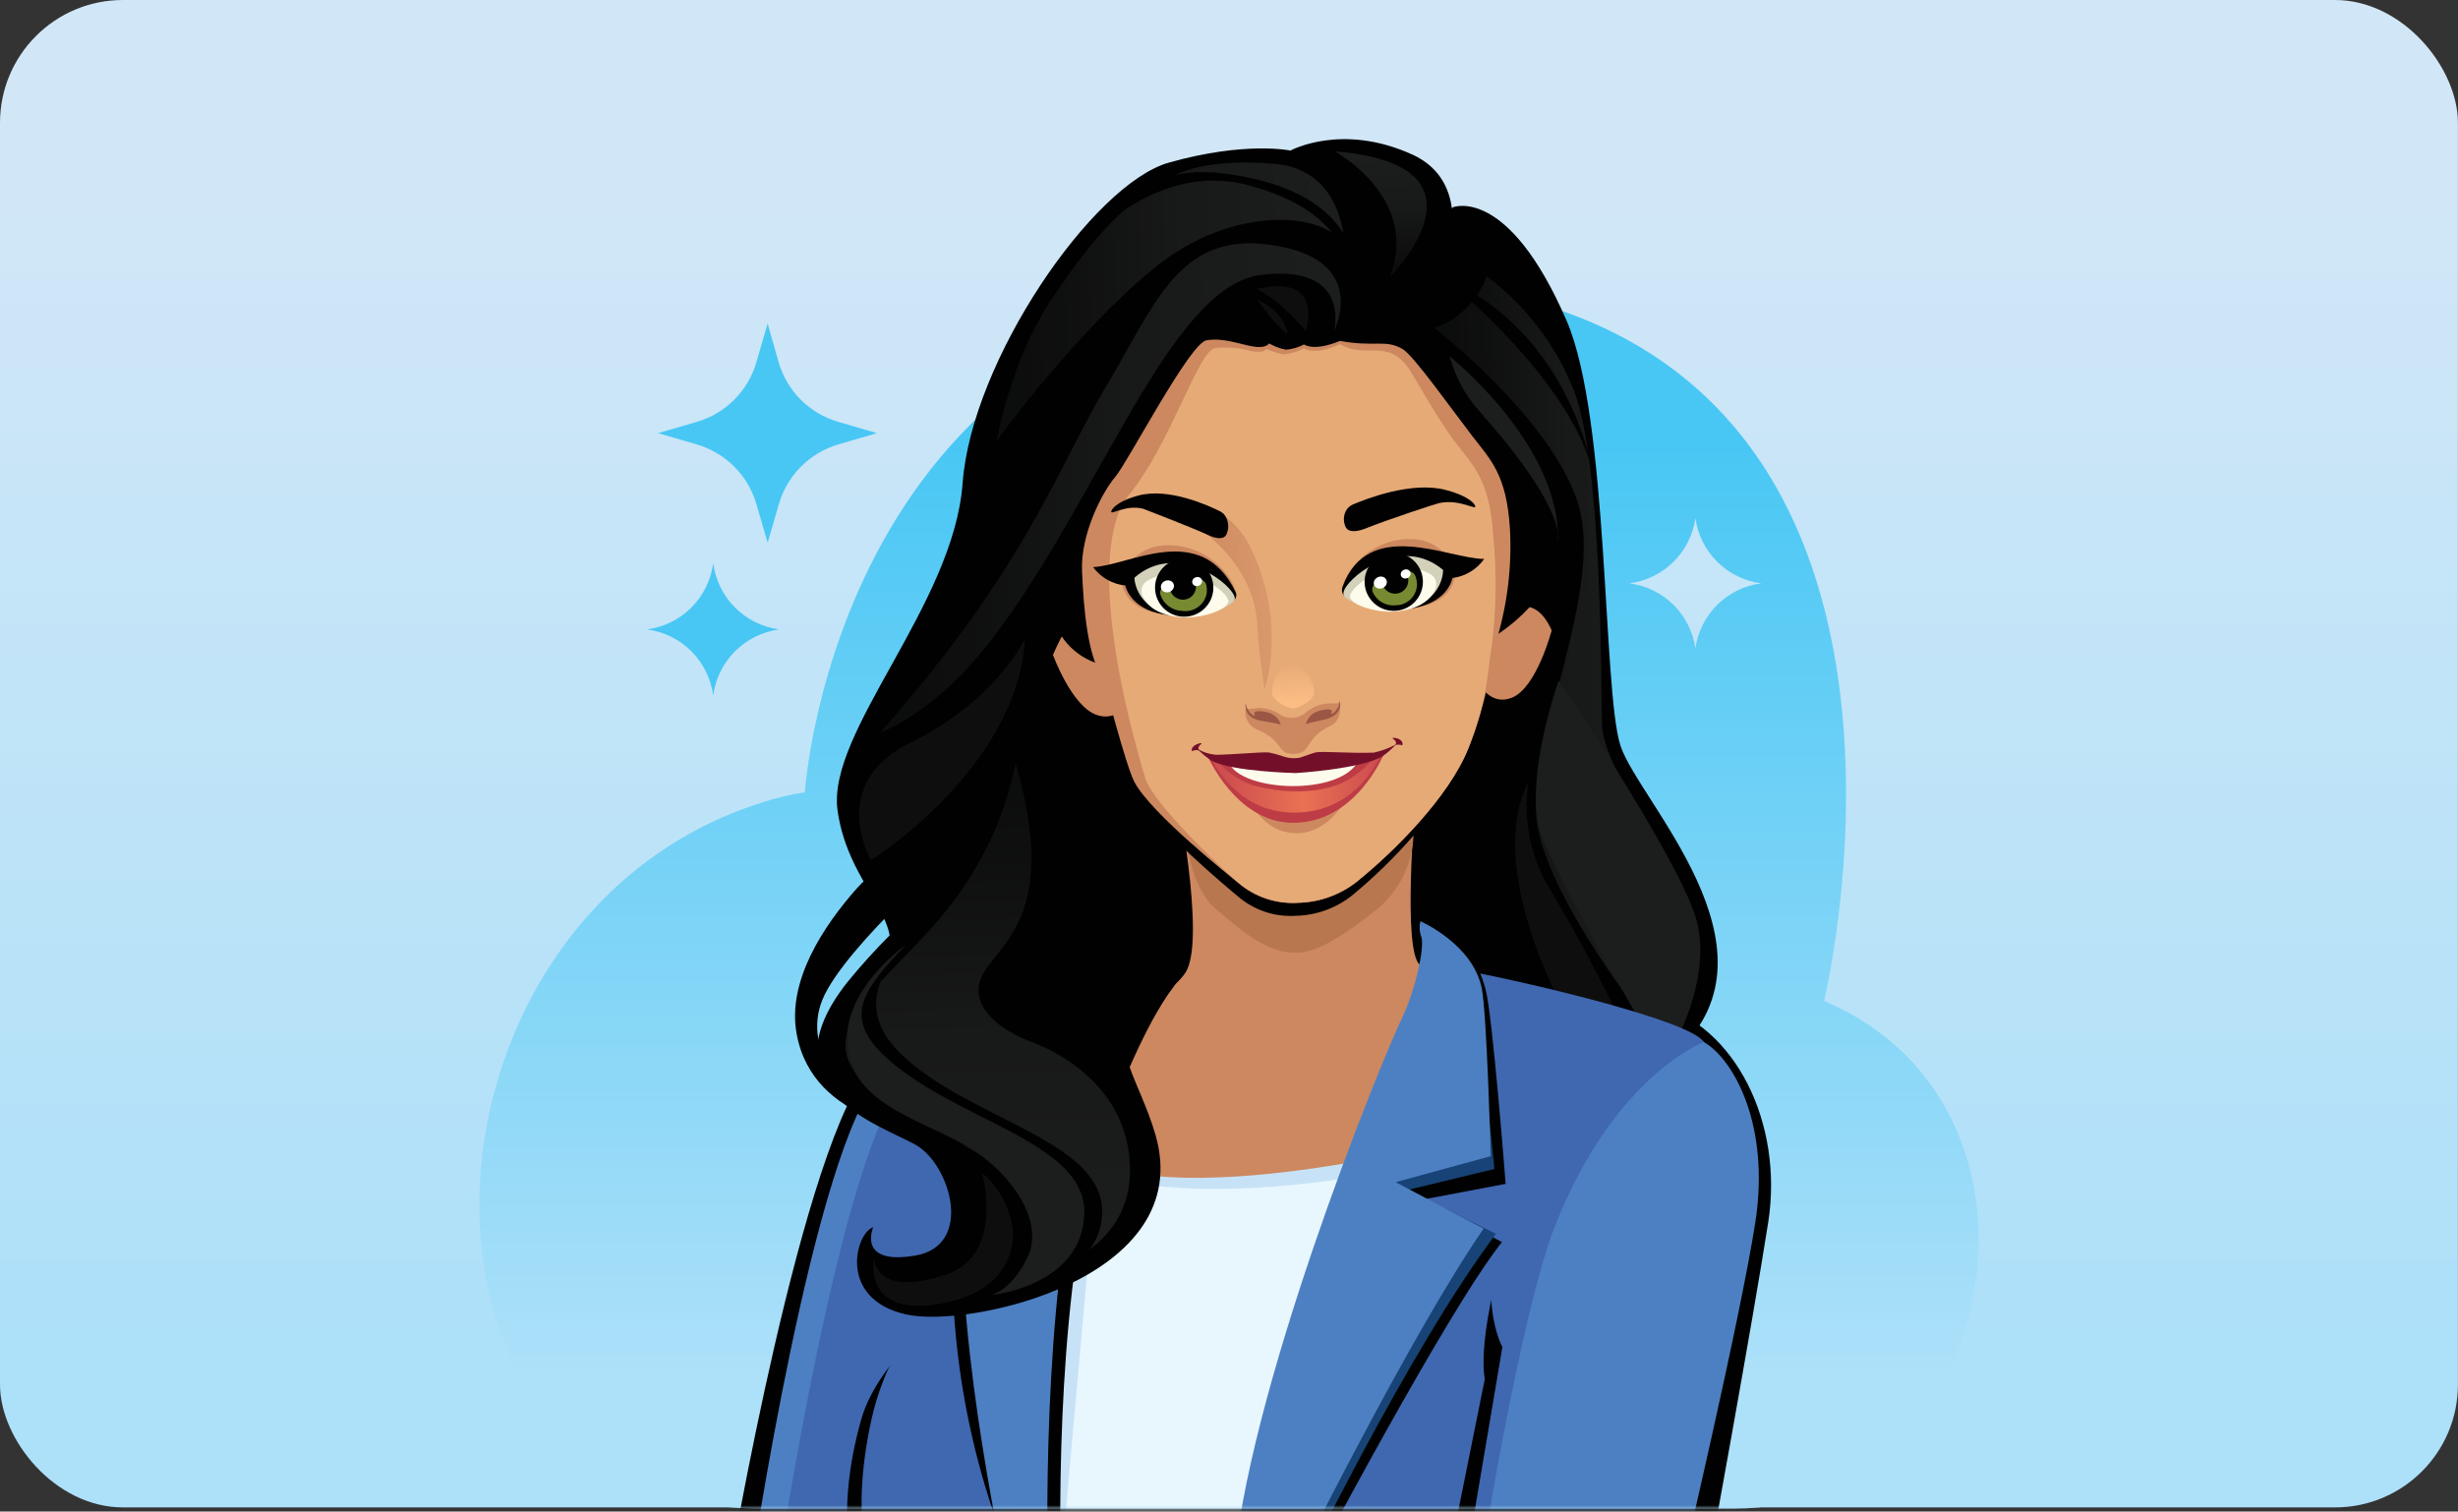 <svg width="600" height="369" viewBox="0 0 600 369" fill="none" xmlns="http://www.w3.org/2000/svg">
<rect x="0" y="0" width="600" height="369" fill="#333333" stroke="none"/>
<rect width="599.984" height="368" rx="30" fill="url(#paint0_linear_3496_4849)"/>
<path d="M448.632 245.915L445.259 244.359C445.259 244.359 486.873 73.68 338.311 68.424C204.6 63.715 196.474 193.438 196.474 193.438C192.964 193.947 189.505 194.76 186.136 195.869C96.119 224.188 91.957 368.301 185.72 368.301H423.247C486.719 368.301 506.519 274.014 448.632 245.915ZM413.851 158.308C413.276 154.259 411.387 150.51 408.475 147.638C405.563 144.765 401.789 142.928 397.732 142.408C401.789 141.887 405.563 140.05 408.475 137.178C411.387 134.305 413.276 130.557 413.851 126.507C414.419 130.556 416.303 134.306 419.211 137.18C422.12 140.053 425.894 141.89 429.949 142.408C425.9 142.923 422.132 144.754 419.223 147.618C416.315 150.483 414.428 154.223 413.851 158.264V158.308Z" fill="url(#paint1_linear_3496_4849)"/>
<path d="M174.093 137.545C173.54 141.626 171.664 145.413 168.752 148.324C165.84 151.236 162.053 153.112 157.973 153.665C162.053 154.209 165.841 156.08 168.754 158.989C171.667 161.897 173.543 165.683 174.093 169.763C174.641 165.686 176.514 161.903 179.422 158.995C182.331 156.086 186.114 154.214 190.191 153.665C186.114 153.108 182.332 151.23 179.424 148.318C176.517 145.407 174.644 141.623 174.093 137.545Z" fill="#48C7F4"/>
<path d="M204.598 102.982C201.15 101.981 198.012 100.125 195.473 97.586C192.934 95.048 191.078 91.909 190.077 88.462L187.383 79L184.623 88.462C183.622 91.909 181.766 95.048 179.227 97.586C176.689 100.125 173.55 101.981 170.102 102.982L160.641 105.742L170.102 108.501C173.546 109.51 176.681 111.369 179.219 113.906C181.756 116.444 183.615 119.578 184.623 123.022L187.383 132.484L190.143 123.022C191.145 119.586 192.994 116.456 195.519 113.919C198.045 111.382 201.166 109.52 204.598 108.501L214.06 105.742L204.598 102.982Z" fill="#48C7F4"/>
<mask id="mask0_3496_4849" style="mask-type:luminance" maskUnits="userSpaceOnUse" x="171" y="26" width="267" height="343">
<path d="M437.919 26H171.064V368.3H437.919V26Z" fill="white"/>
</mask>
<g mask="url(#mask0_3496_4849)">
<path d="M348.384 232.095C352.765 235.446 385.289 240.133 404.41 245.236C423.53 250.339 435.379 274.168 431.634 298.326C427.889 322.483 416.5 384.728 416.5 384.728H177.768C177.768 384.728 196.012 277.059 213.096 259.889C230.179 242.718 279.568 238.951 283.664 230.913C286.161 225.985 292.709 251.018 308.413 252.814C318.488 254.085 346.654 230.803 348.384 232.095Z" fill="#010101"/>
<path d="M354.605 50.616C354.605 50.616 368.031 45.031 382.421 78.322C392.824 102.413 391.182 168.6 395.562 182.048C399.943 195.495 436.168 231.304 409.689 256.513L314.766 255.002L324.118 89.513L354.605 50.616Z" fill="#010101"/>
<path opacity="0.5" d="M373.047 190.943C371.704 200.153 373.642 209.541 378.522 217.466C386.735 230.804 395.058 248.128 395.058 248.128L380.975 245.018C380.975 245.018 362.643 211.312 373.047 190.943Z" fill="#1C1D1D"/>
<path d="M350.113 80.032C350.113 80.032 379.09 102.46 385.31 123.288C391.53 144.117 373.22 180.429 375.016 199.615C376.812 218.801 403.905 252.179 403.905 252.179C403.905 252.179 417.046 236.125 411.877 221.823C406.708 207.522 391.311 186.934 391.048 176.881C390.785 166.828 391.18 113.608 384.193 95.342C379.812 84.264 372.451 74.615 362.926 67.461C361.865 70.381 360.164 73.025 357.947 75.201C355.729 77.377 353.053 79.028 350.113 80.032Z" fill="url(#paint2_linear_3496_4849)"/>
<path d="M380.47 166.172C380.47 166.172 371.447 191.403 376.374 204.281C381.302 217.159 406.271 259.516 406.271 259.516C406.271 259.516 419.237 239.345 413.652 223.116C408.067 206.887 380.47 166.172 380.47 166.172Z" fill="#1C1D1D"/>
<path d="M347.465 78.784C347.465 78.784 365.293 47.158 344.771 37.74C327.512 29.878 315.006 36.755 315.006 36.755C315.006 36.755 304.055 34.411 285.35 39.69C266.646 44.968 237.166 88.136 234.976 117.944C232.786 147.752 201.772 178.677 204.444 197.841C207.116 217.005 222.119 224.495 215.921 236.454C209.723 248.412 214.41 263.174 214.41 263.174C233.955 263.292 253.3 259.232 271.15 251.267C288.999 243.302 304.94 231.615 317.905 216.989C330.871 202.362 340.561 185.134 346.328 166.459C352.094 147.783 353.803 128.091 351.341 108.702L347.465 78.784Z" fill="#010101"/>
<path d="M345.426 196.327C345.426 196.327 342.316 232.224 346.587 235.509C350.858 238.794 384.675 245.474 403.029 250.402C421.382 255.33 430.034 274.494 426.42 298.192C422.806 321.889 408 382.644 408 382.644H185.104C185.104 382.644 200.698 277.363 217.08 260.63C233.463 243.898 279.173 253.009 289.357 237.458C294.635 229.464 286.838 191.246 286.838 191.246L345.426 196.327Z" fill="#CD8860"/>
<path d="M258.496 277.871C258.496 277.871 265.68 295.392 332.678 283.259L304.534 378.969L246.297 376.779L258.496 277.871Z" fill="#C7E2F6"/>
<path d="M267.542 286.434C267.542 286.434 290.057 296.137 345.754 284.551L316.931 385.911L258.672 385.605L267.542 286.434Z" fill="#E8F6FE"/>
<path d="M237.56 287.834C242.466 272.864 248.803 258.4 256.483 244.645C241.152 248.74 223.63 253.931 215.045 262.67C198.662 279.402 183.09 384.661 183.09 384.661H227.617C222.667 358.708 225.624 323.863 237.56 287.834Z" fill="#4D80C2"/>
<path d="M415.91 254.393C406.317 248.873 377.275 242.675 364.638 240.244C367.047 264.643 363.433 294.998 353.117 326.076C346.394 346.833 336.811 366.552 324.645 384.663H410.062C410.062 384.663 424.89 321.784 428.504 298.196C432.118 274.608 423.16 258.554 415.91 254.393Z" fill="#4D80C2"/>
<path d="M245.226 290.485C250.285 275.154 248.884 258.377 255.87 245.762C243.167 249.682 229.413 254.698 221.594 262.67C205.189 279.403 189.639 384.662 189.639 384.662H227.617C222.667 358.708 233.289 326.513 245.226 290.485Z" fill="#4068B1"/>
<path d="M415.91 254.392C412.647 249.135 373.267 239.98 360.63 237.527C363.039 261.926 363.433 294.91 353.117 326.075C346.394 346.832 336.811 366.551 324.645 384.662H360.98C360.98 384.662 370.836 321.542 379.597 299.246C394.096 262.539 415.91 254.392 415.91 254.392Z" fill="#4068B1"/>
<path d="M224.793 334.812C224.793 331.242 224.946 327.738 225.231 324.277C218.507 331.22 212.44 338.601 210.185 346.661C203.417 370.753 208.739 384.616 208.739 384.616H235.372C228.208 369.001 224.595 351.991 224.793 334.812Z" fill="#010101"/>
<path d="M393.898 250.578C392.978 250.578 352.152 290.001 356.27 313.699C357.483 320.685 358.092 327.764 358.088 334.855C358.185 352.057 354.444 369.064 347.137 384.638H357.299L366.739 328.833C366.739 328.833 359.993 317.312 367.221 293.045C372.016 276.346 381.834 261.526 395.343 250.6C394.862 250.642 394.377 250.635 393.898 250.578Z" fill="#010101"/>
<path d="M398.21 248.586C397.241 249.208 396.305 249.881 395.406 250.601C398.254 250.404 398.21 248.586 398.21 248.586Z" fill="#101628"/>
<path d="M213.163 384.66C213.163 384.66 207.052 372.308 212.725 346.53C218.398 320.751 238.504 307.107 245.95 293.199C253.397 279.292 246.826 241.402 251.185 240.088C255.543 238.774 284.476 234.35 284.476 234.35L265.202 278.722C258.21 294.809 253.684 311.857 251.776 329.293L245.709 384.682H308.152C308.152 384.682 357.344 238.774 361.702 239.212C366.061 239.65 404.674 249.922 404.674 249.922C404.674 249.922 386.123 248.892 370.178 295.543C359.753 326.052 362.447 336.63 362.447 336.63L352.766 384.704L213.163 384.66Z" fill="#4068B1"/>
<path d="M289.489 233.277C289.19 236.099 288.113 238.783 286.379 241.03C283.422 244.863 278.056 253.623 270.719 272.875C259.111 303.318 258.279 358.795 259.001 384.573H248.401C236.108 356.271 230.79 325.43 232.894 294.645L248.795 284.943L235.041 280.059C241.895 266.398 251.429 254.257 263.075 244.359C281.254 229.685 290.299 225.305 290.299 225.305L289.489 233.277Z" fill="#010101"/>
<path d="M287.67 229.686C286.146 230.218 284.843 231.243 283.968 232.599C281.209 237.155 275.558 247.733 267.564 268.715C255.977 299.158 255.123 358.884 255.846 384.618H245.705C245.705 384.618 233.462 329.864 234.908 293.573L251.663 282.25L237.711 277.278C243.714 264.158 252.61 252.567 263.731 243.375C281.909 228.81 288.108 227.496 288.108 227.496L287.67 229.686Z" fill="#4D80C2"/>
<path d="M345.603 190.262L345.034 204.06C344.899 207.472 344.05 210.819 342.541 213.882C341.032 216.946 338.896 219.658 336.273 221.844C331.63 225.59 323.854 231.459 318.488 232.379C310.122 233.869 303.157 227.189 296.586 221.735C292.206 218.033 290.235 210.149 289.359 204.52L288.373 194.204L345.603 190.262Z" fill="#B9774F"/>
<path d="M316.296 223.573C321.823 223.452 327.121 221.337 331.211 217.616C338.899 211.199 352.193 197.905 356.858 185.815C361.523 173.725 362.399 164.198 363.56 159.533C366.137 150.694 367.189 141.48 366.67 132.287C365.86 119.015 362.071 115.511 357.603 109.554C353.135 103.596 344.462 88.747 343.848 85.812C343.235 82.877 334.606 88.002 326.064 86.425C326.064 86.425 320.523 89.032 317.435 87.302C316.078 88.02 314.586 88.445 313.054 88.55C311.625 88.276 310.255 87.757 309.002 87.017C309.002 87.017 308.411 88.353 305.191 87.783C301.972 87.214 298.073 85.593 294.087 86.25C290.101 86.907 275.558 116.08 272.601 119.606C269.644 123.133 264.3 133.426 264.694 142.581C265.089 151.736 266.031 163.541 269.841 169.016C269.841 169.016 274.988 189.889 277.135 193.7C281.669 201.715 300.241 217.266 302.213 218.864C306.114 222.21 311.167 223.899 316.296 223.573Z" fill="#010101"/>
<path d="M360.256 165.32C360.256 165.32 362.95 172.679 369.017 170.336C375.084 167.992 378.763 153.909 378.763 153.909C378.763 153.909 376.879 149.003 373.375 148.215C371.19 150.586 368.743 152.702 366.082 154.523C363.935 155.443 360.256 165.32 360.256 165.32Z" fill="#CD8860"/>
<path d="M277.267 169.065C277.267 169.065 273.96 176.6 267.783 174.563C261.607 172.526 257.029 159.866 257.029 159.866C257.029 159.866 261.87 148.477 265.352 147.514C267.644 149.774 270.187 151.765 272.93 153.449C275.142 154.259 277.267 169.065 277.267 169.065Z" fill="#CD8860"/>
<path d="M267.5 132.836L267.369 161.79C264.319 160.693 261.656 158.728 259.71 156.136C257.764 153.544 256.62 150.439 256.417 147.204C255.782 135.771 267.5 132.836 267.5 132.836Z" fill="#010101"/>
<path d="M316.844 220.396C322.495 220.271 327.922 218.162 332.175 214.439C340.038 208 353.639 194.728 358.458 182.616C363.276 170.505 364.13 160.999 365.335 156.203C367.978 147.413 369.075 138.232 368.576 129.067C367.744 115.816 363.889 112.29 359.312 106.355C354.734 100.42 344.966 86.644 342.382 85.22C338.176 82.767 335.811 84.804 327.05 83.227C327.05 83.227 321.378 85.833 318.289 84.103C316.93 84.817 315.44 85.249 313.909 85.373C312.455 85.092 311.056 84.574 309.769 83.84C309.769 83.84 309.156 85.154 305.849 84.585C302.542 84.015 298.599 82.395 294.504 83.073C290.408 83.752 275.252 112.925 272.229 116.43C269.207 119.934 263.731 130.25 264.126 139.426C264.52 148.603 265.462 160.386 269.382 165.862C269.382 165.862 274.836 187.04 276.916 190.917C281.034 198.67 300.461 214.089 302.454 215.688C306.473 219.038 311.622 220.723 316.844 220.396Z" fill="#CD8860"/>
<path d="M316.845 220.398C322.496 220.273 327.923 218.164 332.176 214.441C340.039 208.002 353.64 194.73 358.459 182.618C363.277 170.507 363.058 163.805 364.197 157.212C365.265 148.394 365.36 139.485 364.482 130.646C363.65 117.395 359.795 113.869 355.217 107.934C350.64 101.998 345.252 91.748 343.434 89.361C338.353 82.791 333.315 87.609 327.051 84.039C327.051 84.039 321.554 86.821 318.291 85.09C316.762 85.857 315.107 86.34 313.406 86.514C311.895 86.247 310.423 85.791 309.026 85.156C309.026 85.156 308.895 86.317 305.609 85.747C302.681 84.902 299.615 84.641 296.586 84.981C292.49 85.594 285.635 108.722 275.472 120.943C269.318 128.346 267.806 150.226 279.524 189.868C281.495 196.548 300.484 214.091 302.477 215.69C306.49 219.034 311.63 220.719 316.845 220.398Z" fill="#E6AA77"/>
<path d="M305.873 196.416C306.749 198.463 308.201 200.213 310.051 201.453C311.901 202.693 314.071 203.37 316.298 203.402C324.227 203.556 328.366 195.408 328.366 195.408L305.873 196.416Z" fill="#CD8860"/>
<path d="M294.682 184.347C294.682 184.347 301.559 200.664 315.401 200.861C331.105 201.08 337.938 183.777 337.938 183.777L316.452 187.26L294.682 184.347Z" fill="#BE3C45"/>
<path d="M295.512 184.852C295.512 184.852 301.272 198.3 315.727 198.387C331.628 198.497 337.126 184.129 337.126 184.129L313.888 191.707L295.512 184.852Z" fill="url(#paint3_linear_3496_4849)"/>
<path d="M297.133 185.598C299.478 188.597 302.702 190.787 306.354 191.862C315.881 194.205 322.911 193.132 327.555 191.161C330.667 189.678 333.39 187.488 335.505 184.766C331.747 185.653 327.889 186.051 324.028 185.948C317.107 185.948 317.918 187.438 316.034 187.569C314.151 187.7 312.333 185.379 307.273 185.992C303.889 186.254 300.486 186.122 297.133 185.598Z" fill="#BE3C45"/>
<path d="M299.936 186.146C302.936 193.33 327.247 194.469 331.628 185.664L299.936 186.146Z" fill="#FDFCEC"/>
<path d="M321.094 183.692C320.415 183.845 318.225 184.699 317.305 184.962C315.834 185.235 314.317 185.091 312.924 184.546C311.876 184.2 310.808 183.914 309.727 183.692C307.865 183.539 300.44 184.261 296.804 184.261C295.173 184.129 293.597 183.611 292.205 182.75C293.278 183.884 294.484 184.884 295.797 185.729C300.703 188.379 316.297 188.729 316.297 188.729C316.297 188.729 332.395 187.744 337.52 184.59C338.707 183.752 339.801 182.79 340.784 181.721C339.07 182.646 337.234 183.324 335.33 183.736C329.285 183.955 322.715 183.32 321.094 183.692Z" fill="#740F2A"/>
<path d="M340.59 181.916C340.59 181.916 341.203 181.127 340.13 180.448C339.057 179.769 342.846 180.076 342.32 181.981C341.772 181.742 341.154 181.718 340.59 181.916Z" fill="#740F2A"/>
<path d="M292.754 183.234C292.754 183.234 292.097 182.467 293.126 181.722C294.156 180.978 290.454 181.722 290.936 183.387C291.499 183.102 292.151 183.047 292.754 183.234Z" fill="#740F2A"/>
<path d="M308.677 168.228C309.487 165.795 309.994 163.272 310.188 160.716C311.017 152.254 309.675 143.721 306.29 135.923L305.348 133.886C303.958 130.877 301.865 128.247 299.247 126.216C296.628 124.184 293.561 122.811 290.301 122.212C285.745 121.358 284.344 124.096 284.344 124.096C284.344 124.096 306.092 132.988 306.947 153.028C307.188 158.766 308.677 168.228 308.677 168.228Z" fill="url(#paint4_linear_3496_4849)"/>
<path d="M355.239 139.736C355.239 139.736 352.852 130.208 341.704 131.763C331.957 133.121 326.876 142.211 327.796 144.467C329.614 149 354.648 152.724 355.239 139.736Z" fill="#CD8860"/>
<path d="M362.291 136.448C353.53 136.448 333.994 126.089 327.686 143.326C327.515 143.831 327.534 144.381 327.74 144.873C327.945 145.364 328.323 145.764 328.803 145.998C332.309 147.796 336.186 148.756 340.126 148.801C351.077 148.998 354.034 143.523 354.538 141.113C356.083 140.917 357.571 140.401 358.906 139.598C360.241 138.794 361.394 137.722 362.291 136.448Z" fill="#010101"/>
<path d="M328.168 143.964C330.095 139.934 342.426 130.823 352.26 139.146C352.26 139.146 352.501 147.907 340.674 148.958C336.693 149.391 332.679 148.514 329.241 146.461L328.343 145.848C327.795 145.388 327.861 144.621 328.168 143.964Z" fill="#D3D1BA"/>
<path d="M329.572 145.322C330.601 142.037 340.763 135.641 349.086 140.109C349.72 140.459 350.201 141.031 350.436 141.715C350.67 142.399 350.642 143.146 350.357 143.811C349.415 146.001 346.984 148.739 340.654 149.286C335.595 149.724 328.936 147.359 329.572 145.322Z" fill="#FDFCEC"/>
<path d="M340.584 149.115C344.51 148.912 347.528 145.574 347.326 141.66C347.124 137.746 343.777 134.738 339.851 134.941C335.925 135.144 332.906 138.481 333.109 142.395C333.311 146.309 336.658 149.318 340.584 149.115Z" fill="#010101"/>
<path opacity="0.83" d="M345.889 142.498C345.901 143.178 345.778 143.854 345.528 144.487C345.277 145.12 344.904 145.698 344.43 146.186C343.956 146.674 343.39 147.064 342.764 147.333C342.139 147.603 341.467 147.745 340.786 147.754C339.631 147.9 338.459 147.676 337.439 147.113C336.42 146.55 335.605 145.678 335.114 144.622C334.971 144.276 334.934 143.896 335.008 143.529C335.082 143.163 335.264 142.826 335.53 142.563C337.29 141.008 339.468 140.003 341.794 139.672C344.926 139.015 345.648 139.891 345.889 142.498Z" fill="#90A63C"/>
<path d="M342.341 144.387C343.817 143.394 344.213 141.402 343.227 139.937C342.241 138.472 340.246 138.089 338.771 139.081C337.295 140.074 336.899 142.067 337.885 143.532C338.871 144.997 340.866 145.38 342.341 144.387Z" fill="#010101"/>
<path d="M337.503 143.556C338.326 143.204 338.739 142.324 338.426 141.59C338.112 140.856 337.191 140.545 336.368 140.897C335.544 141.248 335.131 142.128 335.445 142.863C335.758 143.597 336.68 143.907 337.503 143.556Z" fill="white"/>
<path d="M343.554 141.123C344.177 140.857 344.49 140.19 344.252 139.634C344.015 139.078 343.317 138.842 342.694 139.108C342.071 139.374 341.759 140.041 341.996 140.597C342.234 141.153 342.931 141.389 343.554 141.123Z" fill="white"/>
<path d="M273.764 141.487C273.764 141.487 275.954 131.937 287.255 133.23C297.067 134.347 302.411 143.283 301.557 145.56C299.827 150.16 274.684 154.475 273.764 141.487Z" fill="#CD8860"/>
<path d="M266.822 138.445C275.583 138.116 293.105 126.968 301.581 144.446C302.391 146.154 300.529 147.162 300.529 147.162C297.076 149.056 293.23 150.121 289.294 150.272C278.343 150.754 275.255 145.322 274.685 142.935C273.133 142.778 271.632 142.297 270.277 141.524C268.923 140.751 267.746 139.702 266.822 138.445Z" fill="#010101"/>
<path d="M301.14 145.189C299.125 141.246 286.553 132.573 276.916 141.027C276.916 141.027 276.916 149.657 288.743 150.379C292.749 150.693 296.75 149.71 300.154 147.576L301.03 146.963C301.578 146.459 301.468 145.802 301.14 145.189Z" fill="#D3D1BA"/>
<path d="M299.806 146.46C298.689 143.218 288.373 137.064 280.094 141.773C279.463 142.129 278.991 142.711 278.771 143.402C278.552 144.093 278.602 144.841 278.912 145.496C279.897 147.686 282.416 150.336 288.746 150.709C293.893 151.015 300.485 148.496 299.806 146.46Z" fill="#FDFCEC"/>
<path d="M296.18 143.647C296.282 139.73 293.178 136.471 289.248 136.368C285.319 136.266 282.05 139.359 281.948 143.277C281.846 147.195 284.95 150.454 288.879 150.556C292.809 150.658 296.078 147.565 296.18 143.647Z" fill="#010101"/>
<path opacity="0.83" d="M294.572 144.754C294.346 146.126 293.59 147.353 292.468 148.172C291.345 148.991 289.946 149.337 288.571 149.135C287.379 149.108 286.225 148.71 285.271 147.995C284.317 147.28 283.61 146.285 283.249 145.149C283.166 144.783 283.192 144.401 283.324 144.051C283.457 143.7 283.689 143.396 283.994 143.178C286.045 141.91 288.416 141.256 290.827 141.294C294.134 141.184 294.726 142.082 294.572 144.754Z" fill="#90A63C"/>
<path d="M291.454 144.928C292.402 143.439 291.955 141.457 290.455 140.502C288.955 139.547 286.97 139.981 286.022 141.47C285.074 142.96 285.521 144.942 287.021 145.897C288.521 146.852 290.506 146.418 291.454 144.928Z" fill="#010101"/>
<path d="M285.476 144.5C286.314 144.184 286.764 143.322 286.483 142.575C286.201 141.829 285.293 141.479 284.456 141.795C283.618 142.111 283.168 142.973 283.45 143.72C283.732 144.467 284.639 144.816 285.476 144.5Z" fill="white"/>
<path d="M292.616 142.995C293.25 142.756 293.59 142.104 293.377 141.538C293.164 140.972 292.477 140.707 291.843 140.946C291.209 141.185 290.868 141.838 291.082 142.404C291.295 142.969 291.982 143.234 292.616 142.995Z" fill="white"/>
<path d="M304.184 172.524C304.184 172.524 303.79 173.488 306.703 172.853C308.864 172.712 311.005 173.341 312.748 174.627C313.641 175.098 314.648 175.309 315.655 175.235C316.662 175.161 317.628 174.806 318.443 174.211C320.283 172.521 322.714 171.624 325.21 171.714C327.181 171.933 327.028 171.057 327.028 171.057C327.028 171.057 327.97 175.722 324.838 177.167C318.486 180.036 320.217 183.738 316.296 184.023C311.368 184.373 313.755 180.978 306.966 178.153C305.879 177.737 304.988 176.927 304.472 175.883C303.957 174.84 303.854 173.64 304.184 172.524Z" fill="#CD8860"/>
<path d="M318.749 176.839C318.928 176.046 319.324 175.32 319.893 174.74C320.462 174.159 321.18 173.749 321.969 173.553C324.882 172.721 325.407 173.4 324.991 174.101C324.575 174.802 326.962 173.466 327.028 171.057C327.028 171.057 328.167 174.605 323.217 175.678C318.267 176.751 318.749 176.839 318.749 176.839Z" fill="#9B5744"/>
<path d="M312.663 176.993C312.442 176.21 312.007 175.505 311.407 174.956C310.808 174.406 310.067 174.035 309.269 173.882C306.334 173.203 305.83 173.882 306.29 174.561C306.75 175.24 304.275 174.036 304.1 171.648C304.1 171.648 303.136 175.24 308.152 176.029C313.167 176.817 312.663 176.993 312.663 176.993Z" fill="#9B5744"/>
<path d="M314.109 172.57C314.571 172.787 315.076 172.9 315.587 172.9C316.098 172.9 316.603 172.787 317.066 172.57C318.467 171.957 320.395 170.862 320.745 169.329C321.271 166.898 317.372 161.378 315.27 161.575C312.028 161.86 309.553 168.409 310.889 170.205C311.749 171.248 312.856 172.061 314.109 172.57Z" fill="url(#paint5_linear_3496_4849)"/>
<path d="M325.648 80.755C325.648 80.755 328.342 66.694 315.201 65.708C302.059 64.723 284.231 86.077 270.783 107.037C257.335 127.996 233.703 144.707 233.703 144.707C238.881 124.983 248.636 106.757 262.176 91.508C253.994 99.367 246.457 107.87 239.639 116.936C239.639 116.936 248.947 69.913 275.12 50.443C301.293 30.972 322.1 42.733 328.451 50.443C333.335 56.4 337.519 66.343 325.648 80.755Z" fill="#010101"/>
<path opacity="0.5" d="M318.751 80.756C318.751 80.756 323.548 66.651 306.793 70.571C307.713 71.162 311.327 72.258 318.751 80.756Z" fill="#1C1D1D"/>
<path opacity="0.5" d="M306.969 73.244C306.969 73.244 313.277 75.719 314.284 81.37C314.284 81.37 312.532 80.976 306.969 73.244Z" fill="#1C1D1D"/>
<path d="M214.891 178.787C214.891 178.787 228.032 174.538 242.29 155.79C268.529 121.448 285.634 69.804 307.799 67.11C329.964 64.416 325.649 80.755 325.649 80.755C325.649 80.755 334.804 63.037 309.792 59.73C287.54 56.663 281.757 74.776 270.018 94.312C258.279 113.848 250.591 138.51 214.891 178.787Z" fill="url(#paint6_linear_3496_4849)"/>
<path d="M243.256 107.671C243.256 107.671 261.829 81.827 281.541 65.598C301.252 49.369 324.907 51.8 328.192 60.473C328.192 60.473 328.564 41.222 310.67 39.93C292.776 38.638 286.184 42.295 279.328 47.289C272.473 52.282 265.224 59.882 255.959 74.184C246.694 88.486 243.256 107.671 243.256 107.671Z" fill="url(#paint7_linear_3496_4849)"/>
<path d="M262.639 61.703C262.639 61.703 280.971 38.816 304.734 45.211C328.498 51.606 331.805 65.186 329.549 79.247C329.549 79.247 342.296 47.752 298.427 42.32C273.458 39.144 262.639 61.703 262.639 61.703Z" fill="#010101"/>
<path d="M325.846 36.953C325.846 36.953 346.675 48.233 339.294 67.616C339.294 67.616 366.671 40.26 325.846 36.953Z" fill="url(#paint8_linear_3496_4849)"/>
<path d="M353.793 86.932C353.793 86.932 380.995 108.527 380.294 132.159C380.294 132.159 381.915 127.319 371.534 113.148C361.152 98.978 357.582 99.065 353.793 86.932Z" fill="#1C1D1D"/>
<path d="M352.414 67.727C352.414 67.727 384.544 93.286 389.078 116.634C389.078 116.634 384.194 81.569 352.414 67.727Z" fill="#010101"/>
<path d="M277.511 199.395C283.052 208.812 300.245 225.436 276.963 248.607C270.546 254.981 278.256 263.939 282.067 277.079C292.142 312.122 236.62 324.387 221.135 320.883C204.424 317.094 208.826 300.974 213.163 299.594C213.163 299.594 209.045 308.968 223.413 306.515C237.781 304.062 232.021 284.373 223.588 279.532C215.156 274.692 186.07 266.085 206.789 239.847C220.022 223.567 236.508 210.229 255.193 200.687L277.511 199.395Z" fill="#010101"/>
<path d="M234.404 206.69C234.404 206.69 206.173 231.11 200.807 243.922C195.441 256.735 206.786 271.978 225.665 275.68C225.665 275.68 198.529 274.738 194.455 252.354C192.111 239.454 201.026 226.072 209.129 216.896C212.296 213.394 216.216 210.655 220.594 208.888C224.972 207.12 229.694 206.368 234.404 206.69Z" fill="#010101"/>
<path opacity="0.5" d="M212.634 209.973C212.634 209.973 248.4 187.546 250.174 156.008C250.174 156.008 243.122 171.054 222.381 181.217C201.64 191.379 212.634 209.973 212.634 209.973Z" fill="#1C1D1D"/>
<path d="M247.921 186.232C245.132 200.22 238.788 213.253 229.501 224.078C213.798 242.826 191.589 255.025 220.215 270.926C248.841 286.826 265.684 296.792 251.535 311.707C251.535 311.707 275.058 306.954 275.802 286.98C276.547 267.006 260.12 257.434 251.71 254.324C243.3 251.214 234.889 244.359 240.912 236.256C246.935 228.152 257.492 219.676 247.921 186.232Z" fill="url(#paint9_linear_3496_4849)"/>
<path d="M221.023 230.738C221.023 230.738 205.998 241.251 206.765 254.699C207.531 268.146 221.658 272.439 233.617 278.462C245.575 284.485 255.212 297.385 250.941 306.671C247.218 314.775 242.005 316.176 242.005 316.176C242.005 316.176 268.594 313.811 269.032 296.093C269.47 278.374 236.53 273.337 219.928 257.327C209.897 247.624 213.773 238.097 221.023 230.738Z" fill="#010101"/>
<path d="M221.023 230.738C221.023 230.738 205.998 241.251 206.765 254.699C207.531 268.146 221.658 272.439 233.617 278.462C245.575 284.485 255.212 297.385 250.941 306.671C247.218 314.775 242.005 316.176 242.005 316.176C242.005 316.176 264.236 313.986 264.674 296.202C265.112 278.418 232.171 273.49 215.547 257.436C205.538 247.734 211.32 241.076 221.023 230.738Z" fill="#1C1D1D"/>
<path opacity="0.5" d="M247.283 300.866C247.283 300.866 248.619 316.197 227.134 318.606C210.619 320.446 213.357 307.108 213.357 307.108C213.357 307.108 213.16 316.898 230.594 311.269C245.597 306.451 239.683 286.301 239.683 286.301C244.035 289.966 246.766 295.2 247.283 300.866Z" fill="#1C1D1D"/>
<path d="M351.08 224.646C351.08 224.646 354.694 232.662 348.167 244.358C341.64 256.053 305.633 340.944 302.742 384.638H319.169C319.169 384.638 353.204 320.028 366.63 303.229L347.313 292.848L367.528 289.015C367.528 289.015 364.331 247.621 362.622 241.489C360.823 234.716 356.748 228.768 351.08 224.646Z" fill="#010101"/>
<path d="M346.721 224.891C346.721 224.891 354.694 232.666 348.167 244.317C341.64 255.969 305.633 340.947 302.742 384.641H317.241C317.241 384.641 343.655 329.887 365.163 301.218L343.677 290.486L364.791 285.383C364.791 285.383 361.002 246.946 359.512 240.769C358.023 234.593 346.721 224.891 346.721 224.891Z" fill="#174376"/>
<path d="M346.72 224.891C346.416 226.178 346.5 227.527 346.961 228.767C347.793 231.461 345.384 241.908 342.362 248.238C336.536 260.349 303.945 340.947 300.967 384.641H315.094C315.094 384.641 344.398 325.507 362.161 299.947L340.675 288.602L363.891 282.251C363.891 282.251 362.95 247.515 361.701 241.295C359.533 230.454 346.72 224.891 346.72 224.891Z" fill="#4D80C2"/>
<path d="M351.343 122.807C356.358 121.777 360.454 124.69 360.104 123.551C359.753 122.412 357.256 120.726 352.898 119.609C344.553 117.419 333.471 121.799 330.295 123.135C329.498 123.459 328.85 124.068 328.477 124.843C328.19 125.438 328.041 126.089 328.041 126.749C328.041 127.409 328.19 128.06 328.477 128.654C329.222 130.231 331.741 129.662 333.361 129.005C338.202 127.034 350.313 123.026 351.343 122.807Z" fill="#010101"/>
<path d="M279.065 124.206C274.685 123.089 270.94 125.958 271.268 124.819C271.597 123.68 273.853 122.038 277.839 120.986C285.285 118.95 295.054 123.439 297.857 124.841C298.566 125.214 299.117 125.827 299.412 126.571C299.671 127.173 299.805 127.822 299.805 128.477C299.805 129.132 299.671 129.781 299.412 130.382C298.733 131.959 296.499 131.368 295.032 130.667C290.608 128.63 279.963 124.556 279.065 124.206Z" fill="#010101"/>
</g>
<defs>
<linearGradient id="paint0_linear_3496_4849" x1="299.972" y1="368.025" x2="299.972" y2="0.011" gradientUnits="userSpaceOnUse">
<stop offset="0.11" stop-color="#ADE0F9"/>
<stop offset="0.871" stop-color="#D1E7F7"/>
</linearGradient>
<linearGradient id="paint1_linear_3496_4849" x1="300.005" y1="368.301" x2="300.005" y2="68.314" gradientUnits="userSpaceOnUse">
<stop offset="0.11" stop-color="#ADE0F9"/>
<stop offset="0.87" stop-color="#48C7F4"/>
</linearGradient>
<linearGradient id="paint2_linear_3496_4849" x1="352.159" y1="160.611" x2="411.319" y2="159.103" gradientUnits="userSpaceOnUse">
<stop offset="0.08" stop-color="#1C1D1D" stop-opacity="0.41"/>
<stop offset="0.53" stop-color="#1C1D1D" stop-opacity="0.85"/>
<stop offset="0.95" stop-color="#1C1D1D"/>
</linearGradient>
<linearGradient id="paint3_linear_3496_4849" x1="295.969" y1="191.055" x2="337.694" y2="190.597" gradientUnits="userSpaceOnUse">
<stop offset="0.07" stop-color="#CE4E4F"/>
<stop offset="0.53" stop-color="#EA7153"/>
<stop offset="0.95" stop-color="#CE4E4F"/>
</linearGradient>
<linearGradient id="paint4_linear_3496_4849" x1="284.996" y1="145.472" x2="310.154" y2="144.831" gradientUnits="userSpaceOnUse">
<stop offset="0.28" stop-color="#CD8860"/>
<stop offset="1" stop-color="#CD8860" stop-opacity="0.5"/>
</linearGradient>
<linearGradient id="paint5_linear_3496_4849" x1="315.777" y1="172.912" x2="315.49" y2="161.636" gradientUnits="userSpaceOnUse">
<stop offset="0.13" stop-color="#FCBD84"/>
<stop offset="1" stop-color="#E6AA77"/>
</linearGradient>
<linearGradient id="paint6_linear_3496_4849" x1="213.409" y1="120.22" x2="328.401" y2="117.289" gradientUnits="userSpaceOnUse">
<stop offset="0.08" stop-color="#1C1D1D" stop-opacity="0.41"/>
<stop offset="0.53" stop-color="#1C1D1D" stop-opacity="0.85"/>
<stop offset="0.95" stop-color="#1C1D1D"/>
</linearGradient>
<linearGradient id="paint7_linear_3496_4849" x1="242.413" y1="74.436" x2="328.504" y2="72.241" gradientUnits="userSpaceOnUse">
<stop offset="0.08" stop-color="#1C1D1D" stop-opacity="0.41"/>
<stop offset="0.53" stop-color="#1C1D1D" stop-opacity="0.85"/>
<stop offset="0.95" stop-color="#1C1D1D"/>
</linearGradient>
<linearGradient id="paint8_linear_3496_4849" x1="337.652" y1="67.651" x2="336.861" y2="36.626" gradientUnits="userSpaceOnUse">
<stop offset="0.08" stop-color="#1C1D1D" stop-opacity="0.41"/>
<stop offset="0.53" stop-color="#1C1D1D" stop-opacity="0.85"/>
<stop offset="0.95" stop-color="#1C1D1D"/>
</linearGradient>
<linearGradient id="paint9_linear_3496_4849" x1="238.146" y1="185.09" x2="241.896" y2="310.095" gradientUnits="userSpaceOnUse">
<stop offset="0.08" stop-color="#1C1D1D" stop-opacity="0.41"/>
<stop offset="0.53" stop-color="#1C1D1D" stop-opacity="0.85"/>
<stop offset="0.95" stop-color="#1C1D1D"/>
</linearGradient>
</defs>
</svg>

